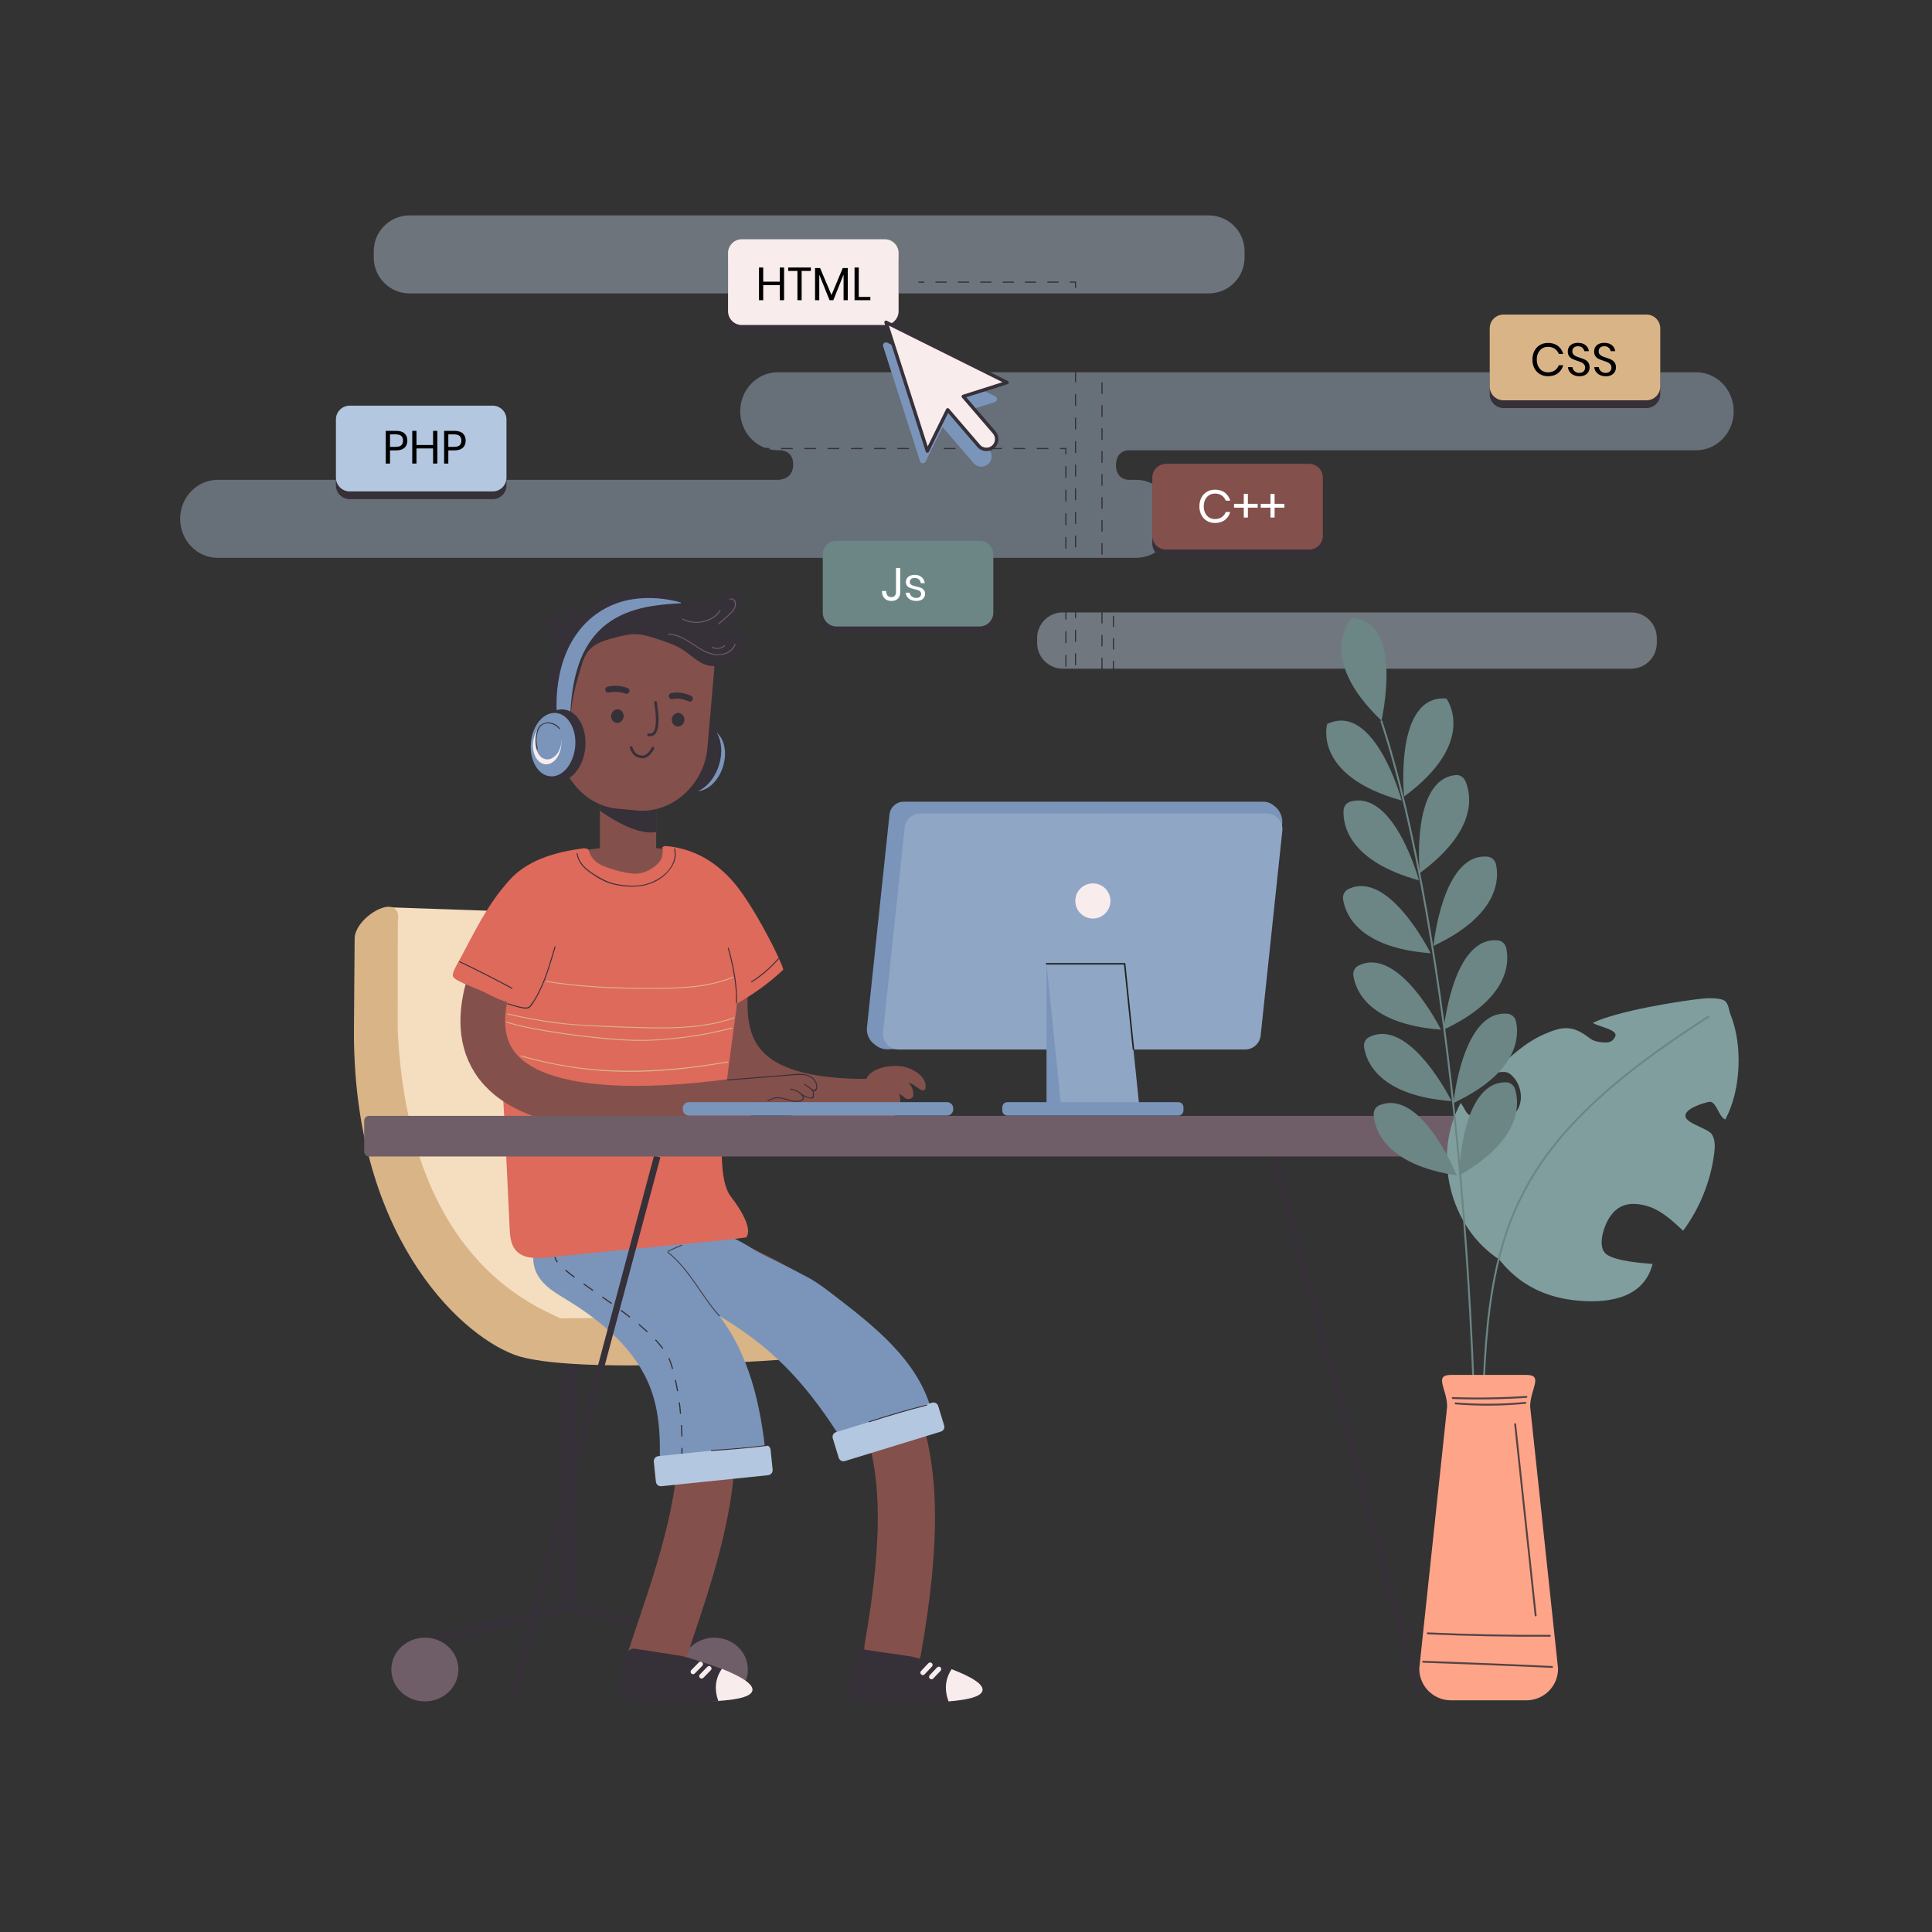 <?xml version="1.0" encoding="utf-8"?>
<!-- Generator: Adobe Illustrator 27.5.0, SVG Export Plug-In . SVG Version: 6.00 Build 0)  -->
<svg version="1.1" xmlns="http://www.w3.org/2000/svg" xmlns:xlink="http://www.w3.org/1999/xlink" x="0px" y="0px"
	 viewBox="0 0 500 500" style="enable-background:new 0 0 500 500;" xml:space="preserve">
<rect x="0" y="0" width="500" height="500" fill="#333333" stroke="none"/>
<g id="BACKGROUND">
</g>
<g id="OBJECTS">
	<g style="opacity:0.4;">
		<path style="fill:#C5D4E8;" d="M312.819,75.936H106c-5.121,0-9.272-4.151-9.272-9.272v-1.648c0-5.121,4.151-9.272,9.272-9.272
			h206.819c5.121,0,9.272,4.151,9.272,9.272v1.648C322.091,71.785,317.94,75.936,312.819,75.936z"/>
		<path style="fill:#CEDCED;" d="M422.137,173.052H275.051c-3.669,0-6.643-2.974-6.643-6.643v-1.279
			c0-3.669,2.974-6.643,6.643-6.643h147.085c3.669,0,6.643,2.974,6.643,6.643v1.279C428.78,170.078,425.806,173.052,422.137,173.052
			z"/>
		<path style="fill:#B4C7E0;" d="M438.971,96.34h-237.69c-5.366,0-9.715,4.52-9.715,10.096v0c0,5.467,4.184,9.908,9.405,10.08
			c-0.089,0.008-0.148,0.016-0.148,0.016h0.457h0.805c1.315,0.147,3.184,0.847,3.184,3.663c0,3.456-2.732,3.932-3.846,3.983h-0.469
			H56.341c-5.365,0-9.715,4.52-9.715,10.096c0,5.576,4.35,10.096,9.715,10.096h237.69c5.365,0,9.715-4.52,9.715-10.096
			c0-5.576-4.35-10.096-9.715-10.096h-1.934c0,0-3.304,0.064-3.277-3.838c0.027-3.837,3.216-3.808,3.216-3.808h146.936
			c5.366,0,9.715-4.52,9.715-10.096v0C448.686,100.86,444.337,96.34,438.971,96.34z"/>
	</g>
	<g>
		<g>
			<g>
				<g>
					
						<line style="fill:none;stroke:#363039;stroke-width:0.3;stroke-miterlimit:10;" x1="278.348" y1="213.346" x2="278.348" y2="211.846"/>
					
						<line style="fill:none;stroke:#363039;stroke-width:0.3;stroke-miterlimit:10;stroke-dasharray:3.052,3.052;" x1="278.348" y1="208.794" x2="278.348" y2="76.041"/>
					<polyline style="fill:none;stroke:#363039;stroke-width:0.3;stroke-miterlimit:10;" points="278.348,74.515 278.348,73.015 
						276.848,73.015 					"/>
					
						<line style="fill:none;stroke:#363039;stroke-width:0.3;stroke-miterlimit:10;stroke-dasharray:2.896,2.896;" x1="273.952" y1="73.015" x2="240.648" y2="73.015"/>
					
						<line style="fill:none;stroke:#363039;stroke-width:0.3;stroke-miterlimit:10;" x1="239.2" y1="73.015" x2="237.7" y2="73.015"/>
				</g>
			</g>
			<g>
				<g>
					
						<line style="fill:none;stroke:#363039;stroke-width:0.3;stroke-miterlimit:10;" x1="137.517" y1="116.082" x2="139.017" y2="116.082"/>
					
						<line style="fill:none;stroke:#363039;stroke-width:0.3;stroke-miterlimit:10;stroke-dasharray:3.007,3.007;" x1="142.024" y1="116.082" x2="272.846" y2="116.082"/>
					<polyline style="fill:none;stroke:#363039;stroke-width:0.3;stroke-miterlimit:10;" points="274.35,116.082 275.85,116.082 
						275.85,117.582 					"/>
					
						<line style="fill:none;stroke:#363039;stroke-width:0.3;stroke-miterlimit:10;stroke-dasharray:3.053,3.053;" x1="275.85" y1="120.636" x2="275.85" y2="210.705"/>
					
						<line style="fill:none;stroke:#363039;stroke-width:0.3;stroke-miterlimit:10;" x1="275.85" y1="212.232" x2="275.85" y2="213.732"/>
				</g>
			</g>
			<g>
				<g>
					
						<line style="fill:none;stroke:#363039;stroke-width:0.3;stroke-miterlimit:10;" x1="379.822" y1="94.503" x2="378.322" y2="94.503"/>
					
						<line style="fill:none;stroke:#363039;stroke-width:0.3;stroke-miterlimit:10;stroke-dasharray:2.956,2.956;" x1="375.366" y1="94.503" x2="288.172" y2="94.503"/>
					<polyline style="fill:none;stroke:#363039;stroke-width:0.3;stroke-miterlimit:10;" points="286.694,94.503 285.194,94.503 
						285.194,96.003 					"/>
					
						<line style="fill:none;stroke:#363039;stroke-width:0.3;stroke-miterlimit:10;stroke-dasharray:2.97,2.97;" x1="285.194" y1="98.973" x2="285.194" y2="210.361"/>
					
						<line style="fill:none;stroke:#363039;stroke-width:0.3;stroke-miterlimit:10;" x1="285.194" y1="211.846" x2="285.194" y2="213.346"/>
				</g>
			</g>
			<g>
				<g>
					
						<line style="fill:none;stroke:#363039;stroke-width:0.3;stroke-miterlimit:10;" x1="320.285" y1="147.112" x2="320.285" y2="148.612"/>
					
						<line style="fill:none;stroke:#363039;stroke-width:0.3;stroke-miterlimit:10;stroke-dasharray:1.614,1.614;" x1="320.285" y1="150.226" x2="320.285" y2="152.647"/>
					<polyline style="fill:none;stroke:#363039;stroke-width:0.3;stroke-miterlimit:10;" points="320.285,153.454 320.285,154.954 
						318.785,154.954 					"/>
					
						<line style="fill:none;stroke:#363039;stroke-width:0.3;stroke-miterlimit:10;stroke-dasharray:3.237,3.237;" x1="315.548" y1="154.954" x2="291.272" y2="154.954"/>
					<polyline style="fill:none;stroke:#363039;stroke-width:0.3;stroke-miterlimit:10;" points="289.654,154.954 288.154,154.954 
						288.154,156.454 					"/>
					
						<line style="fill:none;stroke:#363039;stroke-width:0.3;stroke-miterlimit:10;stroke-dasharray:2.912,2.912;" x1="288.154" y1="159.365" x2="288.154" y2="210.316"/>
					
						<line style="fill:none;stroke:#363039;stroke-width:0.3;stroke-miterlimit:10;" x1="288.154" y1="211.772" x2="288.154" y2="213.272"/>
				</g>
			</g>
			<g>
				<g>
					<line style="fill:none;stroke:#363039;stroke-width:0.3;stroke-miterlimit:10;" x1="235" y1="168.77" x2="235" y2="170.27"/>
					
						<line style="fill:none;stroke:#363039;stroke-width:0.3;stroke-miterlimit:10;stroke-dasharray:3.009,3.009;" x1="235" y1="173.279" x2="235" y2="177.792"/>
					<polyline style="fill:none;stroke:#363039;stroke-width:0.3;stroke-miterlimit:10;" points="235,179.297 235,180.797 
						236.5,180.797 					"/>
					
						<line style="fill:none;stroke:#363039;stroke-width:0.3;stroke-miterlimit:10;stroke-dasharray:2.886,2.886;" x1="239.386" y1="180.797" x2="272.574" y2="180.797"/>
					
						<line style="fill:none;stroke:#363039;stroke-width:0.3;stroke-miterlimit:10;" x1="274.017" y1="180.797" x2="275.517" y2="180.797"/>
				</g>
			</g>
		</g>
		<g>
			<g>
				<path style="fill:#363039;" d="M127.506,129.179H90.508c-1.972,0-3.57-1.598-3.57-3.57v-15.052c0-1.972,1.598-3.57,3.57-3.57
					h36.998c1.972,0,3.57,1.598,3.57,3.57v15.052C131.076,127.58,129.477,129.179,127.506,129.179z"/>
				<path style="fill:#B4C7E0;" d="M127.506,127.179H90.508c-1.972,0-3.57-1.598-3.57-3.57v-15.052c0-1.972,1.598-3.57,3.57-3.57
					h36.998c1.972,0,3.57,1.598,3.57,3.57v15.052C131.076,125.58,129.477,127.179,127.506,127.179z"/>
				<g>
					<path d="M100.931,116.559v3.408h-1.092v-8.46h2.689c0.968,0,1.691,0.226,2.172,0.678c0.479,0.452,0.72,1.07,0.72,1.854
						c0,0.792-0.248,1.41-0.744,1.854c-0.496,0.444-1.212,0.666-2.147,0.666H100.931z M103.866,115.227
						c0.292-0.28,0.438-0.676,0.438-1.188c0-0.528-0.146-0.93-0.438-1.206c-0.292-0.276-0.771-0.414-1.435-0.414h-1.5v3.228h1.5
						C103.095,115.647,103.574,115.507,103.866,115.227z"/>
					<path d="M113.183,111.507v8.46h-1.104v-3.912h-4.296v3.912h-1.092v-8.46h1.092v3.66h4.296v-3.66H113.183z"/>
					<path d="M116.027,116.559v3.408h-1.092v-8.46h2.688c0.968,0,1.691,0.226,2.172,0.678c0.48,0.452,0.72,1.07,0.72,1.854
						c0,0.792-0.248,1.41-0.744,1.854c-0.496,0.444-1.212,0.666-2.147,0.666H116.027z M118.962,115.227
						c0.292-0.28,0.438-0.676,0.438-1.188c0-0.528-0.146-0.93-0.438-1.206c-0.292-0.276-0.771-0.414-1.435-0.414h-1.5v3.228h1.5
						C118.191,115.647,118.67,115.507,118.962,115.227z"/>
				</g>
			</g>
			<g>
				<path style="fill:#363039;" d="M228.985,86.112h-36.998c-1.972,0-3.57-1.598-3.57-3.57V67.489c0-1.972,1.598-3.57,3.57-3.57
					h36.998c1.972,0,3.57,1.598,3.57,3.57v15.052C232.555,84.513,230.956,86.112,228.985,86.112z"/>
				<path style="fill:#F8ECED;" d="M228.985,84.112h-36.998c-1.972,0-3.57-1.598-3.57-3.57V65.489c0-1.972,1.598-3.57,3.57-3.57
					h36.998c1.972,0,3.57,1.598,3.57,3.57v15.052C232.555,82.513,230.956,84.112,228.985,84.112z"/>
				<g>
					<path d="M202.92,69.233v8.46h-1.104v-3.912h-4.296v3.912h-1.092v-8.46h1.092v3.66h4.296v-3.66H202.92z"/>
					<path d="M209.855,69.233v0.888h-2.388v7.572h-1.092v-7.572h-2.388v-0.888H209.855z"/>
					<path d="M219.407,69.377v8.316h-1.092v-6.636l-2.652,6.636h-0.972l-2.664-6.612v6.612h-1.092v-8.316h1.308l2.952,6.984
						l2.904-6.984H219.407z"/>
					<path d="M222.251,76.841h3v0.852h-4.092v-8.46h1.092V76.841z"/>
				</g>
			</g>
			<g>
				<path style="fill:#363039;" d="M338.784,144.23h-36.998c-1.972,0-3.57-1.598-3.57-3.57v-15.052c0-1.972,1.598-3.57,3.57-3.57
					h36.998c1.972,0,3.57,1.598,3.57,3.57v15.052C342.354,142.632,340.756,144.23,338.784,144.23z"/>
				<path style="fill:#84504C;" d="M338.784,142.23h-36.998c-1.972,0-3.57-1.598-3.57-3.57v-15.052c0-1.972,1.598-3.57,3.57-3.57
					h36.998c1.972,0,3.57,1.598,3.57,3.57v15.052C342.354,140.632,340.756,142.23,338.784,142.23z"/>
				<g>
					<path style="fill:#FFFFFF;" d="M316.989,127.49c0.672,0.508,1.136,1.202,1.393,2.082h-1.152
						c-0.216-0.56-0.564-1.006-1.044-1.338c-0.48-0.332-1.068-0.498-1.764-0.498c-0.553,0-1.047,0.134-1.482,0.402
						c-0.436,0.268-0.78,0.652-1.032,1.152c-0.252,0.5-0.378,1.086-0.378,1.758c0,0.664,0.126,1.244,0.378,1.74
						c0.252,0.496,0.596,0.878,1.032,1.146c0.436,0.268,0.93,0.402,1.482,0.402c0.695,0,1.283-0.166,1.764-0.498
						c0.48-0.332,0.828-0.778,1.044-1.338h1.152c-0.257,0.88-0.721,1.574-1.393,2.082c-0.672,0.508-1.523,0.762-2.556,0.762
						c-0.792,0-1.492-0.182-2.1-0.546c-0.608-0.364-1.082-0.872-1.422-1.524c-0.34-0.652-0.51-1.394-0.51-2.226
						c0-0.84,0.17-1.588,0.51-2.244c0.34-0.656,0.814-1.166,1.422-1.53c0.608-0.364,1.309-0.546,2.1-0.546
						C315.465,126.728,316.317,126.982,316.989,127.49z"/>
					<path style="fill:#FFFFFF;" d="M325.485,131.384h-2.531v2.556h-1.068v-2.556h-2.519v-0.996h2.519v-2.568h1.068v2.568h2.531
						V131.384z"/>
					<path style="fill:#FFFFFF;" d="M332.396,131.384h-2.531v2.556h-1.068v-2.556h-2.519v-0.996h2.519v-2.568h1.068v2.568h2.531
						V131.384z"/>
				</g>
			</g>
			<g>
				<path style="fill:#363039;" d="M426.104,105.599h-36.998c-1.972,0-3.57-1.598-3.57-3.57V86.977c0-1.972,1.598-3.57,3.57-3.57
					h36.998c1.972,0,3.57,1.598,3.57,3.57v15.052C429.674,104.001,428.076,105.599,426.104,105.599z"/>
				<path style="fill:#D9B487;" d="M426.104,103.599h-36.998c-1.972,0-3.57-1.598-3.57-3.57V84.977c0-1.972,1.598-3.57,3.57-3.57
					h36.998c1.972,0,3.57,1.598,3.57,3.57v15.052C429.674,102.001,428.076,103.599,426.104,103.599z"/>
				<g>
					<path d="M403.176,89.513c0.672,0.508,1.136,1.202,1.393,2.082h-1.152c-0.216-0.559-0.564-1.006-1.044-1.338
						c-0.48-0.332-1.068-0.498-1.764-0.498c-0.553,0-1.047,0.134-1.482,0.402c-0.436,0.268-0.78,0.652-1.032,1.152
						c-0.252,0.5-0.378,1.086-0.378,1.758c0,0.664,0.126,1.244,0.378,1.74c0.252,0.496,0.596,0.878,1.032,1.146
						c0.436,0.268,0.93,0.402,1.482,0.402c0.695,0,1.283-0.166,1.764-0.498c0.48-0.332,0.828-0.778,1.044-1.338h1.152
						c-0.257,0.88-0.721,1.574-1.393,2.082c-0.672,0.508-1.523,0.762-2.556,0.762c-0.792,0-1.492-0.182-2.1-0.546
						c-0.608-0.364-1.082-0.872-1.422-1.524c-0.34-0.652-0.51-1.394-0.51-2.226c0-0.84,0.17-1.588,0.51-2.244
						c0.34-0.656,0.814-1.166,1.422-1.53c0.608-0.364,1.309-0.546,2.1-0.546C401.653,88.752,402.504,89.006,403.176,89.513z"/>
					<path d="M411.097,96.216c-0.192,0.344-0.484,0.624-0.876,0.84c-0.392,0.216-0.876,0.324-1.452,0.324
						c-0.561,0-1.059-0.102-1.494-0.306c-0.436-0.204-0.784-0.484-1.044-0.84c-0.261-0.356-0.41-0.762-0.45-1.218h1.164
						c0.023,0.24,0.105,0.474,0.246,0.702c0.14,0.228,0.34,0.416,0.6,0.564c0.26,0.148,0.574,0.222,0.942,0.222
						c0.479,0,0.848-0.128,1.104-0.384c0.256-0.256,0.385-0.584,0.385-0.984c0-0.344-0.091-0.624-0.271-0.84
						c-0.18-0.216-0.402-0.386-0.666-0.51c-0.264-0.124-0.624-0.258-1.08-0.402c-0.536-0.176-0.966-0.342-1.29-0.498
						c-0.324-0.156-0.6-0.39-0.828-0.702c-0.228-0.312-0.342-0.724-0.342-1.236c0-0.44,0.106-0.828,0.318-1.164
						c0.212-0.336,0.516-0.596,0.912-0.78c0.396-0.184,0.861-0.276,1.397-0.276c0.832,0,1.492,0.202,1.98,0.606
						c0.487,0.404,0.771,0.918,0.852,1.542h-1.176c-0.064-0.336-0.236-0.632-0.516-0.888c-0.28-0.256-0.66-0.384-1.141-0.384
						c-0.439,0-0.792,0.114-1.056,0.342c-0.264,0.228-0.396,0.55-0.396,0.966c0,0.328,0.086,0.594,0.259,0.798
						c0.172,0.204,0.386,0.364,0.642,0.48c0.256,0.116,0.607,0.246,1.056,0.39c0.544,0.176,0.982,0.344,1.315,0.504
						c0.332,0.16,0.613,0.402,0.846,0.726c0.232,0.324,0.348,0.754,0.348,1.29C411.384,95.5,411.289,95.872,411.097,96.216z"/>
					<path d="M417.913,96.216c-0.192,0.344-0.484,0.624-0.876,0.84c-0.393,0.216-0.876,0.324-1.452,0.324
						c-0.561,0-1.059-0.102-1.494-0.306c-0.437-0.204-0.784-0.484-1.044-0.84c-0.261-0.356-0.41-0.762-0.45-1.218h1.164
						c0.023,0.24,0.105,0.474,0.246,0.702c0.14,0.228,0.34,0.416,0.6,0.564c0.26,0.148,0.574,0.222,0.942,0.222
						c0.48,0,0.848-0.128,1.104-0.384c0.256-0.256,0.385-0.584,0.385-0.984c0-0.344-0.091-0.624-0.27-0.84
						c-0.18-0.216-0.402-0.386-0.666-0.51c-0.264-0.124-0.624-0.258-1.08-0.402c-0.536-0.176-0.966-0.342-1.29-0.498
						c-0.324-0.156-0.6-0.39-0.828-0.702c-0.228-0.312-0.342-0.724-0.342-1.236c0-0.44,0.106-0.828,0.318-1.164
						c0.212-0.336,0.516-0.596,0.912-0.78c0.396-0.184,0.861-0.276,1.397-0.276c0.832,0,1.492,0.202,1.98,0.606
						c0.487,0.404,0.772,0.918,0.852,1.542h-1.176c-0.065-0.336-0.236-0.632-0.516-0.888c-0.28-0.256-0.66-0.384-1.141-0.384
						c-0.439,0-0.792,0.114-1.056,0.342c-0.264,0.228-0.396,0.55-0.396,0.966c0,0.328,0.086,0.594,0.259,0.798
						c0.172,0.204,0.386,0.364,0.642,0.48c0.256,0.116,0.607,0.246,1.056,0.39c0.544,0.176,0.983,0.344,1.315,0.504
						c0.332,0.16,0.613,0.402,0.846,0.726c0.232,0.324,0.348,0.754,0.348,1.29C418.2,95.5,418.104,95.872,417.913,96.216z"/>
				</g>
			</g>
			<g>
				<path style="fill:#363039;" d="M253.499,164.129h-36.998c-1.972,0-3.57-1.598-3.57-3.57v-15.052c0-1.972,1.598-3.57,3.57-3.57
					h36.998c1.972,0,3.57,1.598,3.57,3.57v15.052C257.069,162.531,255.471,164.129,253.499,164.129z"/>
				<path style="fill:#6C8585;" d="M253.499,162.129h-36.998c-1.972,0-3.57-1.598-3.57-3.57v-15.052c0-1.972,1.598-3.57,3.57-3.57
					h36.998c1.972,0,3.57,1.598,3.57,3.57v15.052C257.069,160.531,255.471,162.129,253.499,162.129z"/>
				<g>
					<path style="fill:#FFFFFF;" d="M232.971,146.985v6.288c0,0.696-0.198,1.246-0.594,1.65c-0.396,0.404-0.95,0.606-1.662,0.606
						c-0.769,0-1.37-0.226-1.807-0.678c-0.436-0.452-0.653-1.086-0.653-1.902h1.092c0,0.488,0.107,0.874,0.324,1.158
						c0.216,0.284,0.548,0.426,0.996,0.426c0.424,0,0.732-0.12,0.924-0.36c0.191-0.24,0.288-0.54,0.288-0.9v-6.288H232.971z"/>
					<path style="fill:#FFFFFF;" d="M238.521,149.355c0.451,0.388,0.726,0.91,0.821,1.566h-1.044
						c-0.048-0.392-0.21-0.714-0.485-0.966c-0.276-0.252-0.646-0.378-1.11-0.378c-0.392,0-0.698,0.094-0.918,0.282
						c-0.22,0.188-0.33,0.442-0.33,0.762c0,0.24,0.074,0.434,0.222,0.582c0.148,0.148,0.332,0.26,0.553,0.337
						c0.22,0.076,0.521,0.158,0.905,0.246c0.488,0.112,0.883,0.226,1.183,0.342c0.3,0.116,0.556,0.302,0.768,0.558
						c0.212,0.256,0.318,0.6,0.318,1.032c0,0.536-0.202,0.972-0.607,1.308c-0.404,0.336-0.941,0.504-1.613,0.504
						c-0.784,0-1.425-0.188-1.921-0.564c-0.496-0.376-0.788-0.9-0.876-1.572h1.057c0.04,0.4,0.214,0.724,0.521,0.972
						c0.309,0.248,0.714,0.372,1.219,0.372c0.375,0,0.67-0.096,0.882-0.288c0.212-0.192,0.317-0.444,0.317-0.756
						c0-0.256-0.076-0.46-0.228-0.612c-0.152-0.152-0.34-0.268-0.564-0.348c-0.224-0.08-0.532-0.164-0.924-0.252
						c-0.488-0.112-0.878-0.224-1.17-0.336c-0.292-0.112-0.54-0.29-0.744-0.534c-0.204-0.244-0.306-0.574-0.306-0.99
						c0-0.552,0.204-0.997,0.612-1.338c0.407-0.34,0.964-0.51,1.668-0.51C237.47,148.773,238.069,148.967,238.521,149.355z"/>
				</g>
			</g>
		</g>
	</g>
	<g>
		<g>
			<path style="fill:#7B95BA;" d="M253.975,120.771c-0.75,0-1.493-0.314-2.02-0.927l-11.698-13.615
				c-0.958-1.115-0.83-2.794,0.284-3.752c1.117-0.957,2.796-0.829,3.752,0.284l11.698,13.615c0.958,1.115,0.83,2.794-0.284,3.752
				C255.205,120.56,254.588,120.771,253.975,120.771z"/>
			<path style="fill:#7B95BA;" d="M239.527,119.472l5.705-11.536l12.264-3.902c0.66-0.21,0.73-1.117,0.11-1.426l-27.977-13.924
				c-0.611-0.304-1.287,0.277-1.078,0.927l9.551,29.756C238.312,120.026,239.219,120.094,239.527,119.472z"/>
		</g>
		
			<path style="fill:#F8ECED;stroke:#363039;stroke-width:0.887;stroke-linecap:round;stroke-linejoin:round;stroke-miterlimit:10;" d="
			M249.299,102.597l11.324-3.603l-31.319-15.588l10.692,33.31l5.267-10.651l8.005,9.316c0.527,0.612,1.27,0.927,2.02,0.927
			c0.613,0,1.23-0.211,1.732-0.643c1.114-0.958,1.242-2.637,0.284-3.752L249.299,102.597z"/>
	</g>
	<g>
		<g>
			<path style="fill:#363039;" d="M148.047,417.063h-1.099c-0.724,0-1.312-0.587-1.312-1.312V321.13
				c0-0.724,0.587-1.312,1.312-1.312h1.099c0.724,0,1.312,0.587,1.312,1.312v94.621
				C149.358,416.475,148.771,417.063,148.047,417.063z"/>
			<polygon style="fill:#363039;" points="186.491,426.226 145.53,416.499 146.054,414.508 187.015,424.235 			"/>
			<polygon style="fill:#363039;" points="108.395,426.287 149.355,416.56 148.8,414.447 107.839,424.174 			"/>
			<ellipse style="fill:#6F5E68;" cx="184.866" cy="432.074" rx="8.677" ry="8.246"/>
			<ellipse style="fill:#6F5E68;" cx="109.96" cy="432.074" rx="8.677" ry="8.246"/>
		</g>
		<g>
			<path style="fill:#F5DEBF;" d="M99.667,234.779c-2.046,46.917,4.964,87.034,27.014,107.676c0,0,89.01,13.577,84.425,0.787
				c-5.781-16.123-24.729-16.478-31.729-26.076c-7-9.597-5.192-60.428-14.777-74.07c-3.019-4.297-3.255-6.13-6.739-6.302
				L99.667,234.779z"/>
			<path style="fill:#D9B487;" d="M133.085,350.59c14.804,5.577,72.898,1.042,72.898,1.042c3.088,0.154,5.716-2.224,5.87-5.311l0,0
				c0.154-3.088-2.224-5.716-5.311-5.87l-61.479,0.745c-7.522-3.582-39.503-16.103-42.152-75.049l0.042-27.425l0,0l0,0
				c1.412-8.683-11.354-1.586-11.174,4.355l-0.172,22.506C91.034,318.733,118.281,345.013,133.085,350.59z"/>
		</g>
	</g>
	<g>
		<g>
			<g>
				<g>
					
						<path style="fill:none;stroke:#84504C;stroke-width:14.805;stroke-linecap:round;stroke-linejoin:round;stroke-miterlimit:10;" d="
						M177.602,324.005c54.791,20.574,63.213,46.664,53.485,102.654"/>
					<path style="fill:#363039;" d="M236.018,428.728l-12.277-1.795c-0.817-0.125-1.604,0.328-1.892,1.065
						c-1.887,4.831-1.836,8.508-1.835,10.285c0.001,1,0.887,1.797,1.94,1.788c0,0,28.45,2.013,31.94-1.871
						C257.433,434.264,236.018,428.728,236.018,428.728z"/>
					<g>
						
							<line style="fill:none;stroke:#F8ECED;stroke-width:1.257;stroke-linecap:round;stroke-linejoin:round;stroke-miterlimit:10;" x1="242.965" y1="431.963" x2="241.066" y2="433.97"/>
						
							<line style="fill:none;stroke:#F8ECED;stroke-width:1.257;stroke-linecap:round;stroke-linejoin:round;stroke-miterlimit:10;" x1="240.725" y1="430.877" x2="238.825" y2="432.884"/>
						<path style="fill:#F8ECED;" d="M246.283,431.988c4.911,1.876,9.38,4.244,7.611,6.213c-1.046,1.163-4.331,1.798-8.419,2.115
							C244.352,437.262,244.621,434.486,246.283,431.988z"/>
					</g>
				</g>
				<g>
					
						<path style="fill:none;stroke:#84504C;stroke-width:14.805;stroke-linecap:round;stroke-linejoin:round;stroke-miterlimit:10;" d="
						M149.075,324.005c52.037,24.177,31.25,72.898,20.746,105.062"/>
					<path style="fill:#363039;" d="M176.558,428.587l-12.259-1.905c-0.816-0.133-1.607,0.314-1.903,1.048
						c-1.934,4.814-1.921,8.492-1.937,10.268c-0.009,1,0.869,1.805,1.922,1.805c0,0,28.428,2.269,31.958-1.584
						C197.917,434.315,176.558,428.587,176.558,428.587z"/>
					<g>
						<path style="fill:#F8ECED;" d="M186.83,431.879c4.878,1.953,9.305,4.391,7.502,6.331c-1.066,1.147-4.361,1.729-8.455,1.983
							C184.807,437.121,185.125,434.35,186.83,431.879z"/>
						
							<line style="fill:none;stroke:#F8ECED;stroke-width:1.257;stroke-linecap:round;stroke-linejoin:round;stroke-miterlimit:10;" x1="183.513" y1="431.801" x2="181.579" y2="433.778"/>
						
							<line style="fill:none;stroke:#F8ECED;stroke-width:1.257;stroke-linecap:round;stroke-linejoin:round;stroke-miterlimit:10;" x1="181.292" y1="430.68" x2="179.358" y2="432.657"/>
					</g>
				</g>
			</g>
		</g>
		<g>
			
				<path style="fill:none;stroke:#84504C;stroke-width:11.552;stroke-linecap:round;stroke-linejoin:round;stroke-miterlimit:10;" d="
				M185.493,233.635c14.229,5.005-22.185,53.159,41.745,51.301"/>
			<g>
				<path style="fill:#84504C;" d="M162.533,226.448L162.533,226.448c-4.008,0-7.288-3.28-7.288-7.288v-15.758
					c0-4.008,3.279-7.288,7.288-7.288l0,0c4.008,0,7.288,3.279,7.288,7.288v15.758C169.821,223.168,166.541,226.448,162.533,226.448
					z"/>
				<path style="fill:#363039;" d="M155.245,199.525h14.576v15.768c0,0-4.617,1.574-14.576-5.477V199.525z"/>
			</g>
			<path style="fill:#84504C;" d="M194.962,246.609c1.238-19.412-11.986-27.387-30.899-27.387h-1.262h-0.536h-1.262
				c-18.913,0-33.075,8.703-31.836,28.115c0.738,11.568,7.399,15.782,11.64,33.344c2.718,11.256-3.214,25.704-3.45,32.909
				c-0.363,11.026,4.819,23.34,23.732,23.34h1.262h0.536h1.262c18.913,0,24.094-12.314,23.732-23.34
				c-0.237-7.205-6.168-21.653-3.45-32.909C188.67,263.119,194.224,258.177,194.962,246.609z"/>
			<g>
				<g>
					<path style="fill:#7B95BA;" d="M184.995,339.88c14.243,8.233,22.914,17.303,31.839,31.123c0.387,0.6,0.814,1.242,1.482,1.494
						c0.686,0.258,1.45,0.039,2.149-0.181c7.093-2.232,12.808-4.036,19.895-6.287l0.775-0.746
						c-3.475-13.201-14.853-22.045-25.684-30.353c-1.918-1.472-3.846-2.949-5.963-4.117c-2.334-1.288-7.546-3.923-10.274-5.222
						c-5.29-2.518-4.803-3.131-11.3-6.05l-0.188-7.628c-4.035,0.798-8.867,7.26-12.98,7.251c-4.475-0.009-8.923-0.978-13.393-0.78
						c-7.414,0.328-15.189,3.779-21.938,0.692l0.82-0.298c-2.382,3.149-3.042,7.685-1.139,11.144
						c1.614,2.934,4.687,4.701,7.544,6.446c9.203,5.619,18.02,12.984,21.775,23.092c2.676,7.203,2.524,15.083,2.187,22.782
						c-0.029,0.663,0.587,1.166,1.23,1.006l24.264-6.039c0.591-0.147,1.23-0.325,1.593-0.814c0.389-0.525,0.342-1.243,0.267-1.892
						c-1.546-13.414-5.03-26.683-14.092-36.693"/>
				</g>
				<path style="fill:#B4C7E0;" d="M198.787,381.777l-27.602,2.853c-0.723,0.075-1.369-0.451-1.444-1.173l-0.534-5.163
					c-0.075-0.723,0.451-1.369,1.173-1.444l27.602-2.853c0.723-0.075,1.369,0.451,1.444,1.174l0.534,5.163
					C200.035,381.056,199.51,381.703,198.787,381.777z"/>
				<path style="fill:#B4C7E0;" d="M243.501,370.498l-24.844,7.623c-0.674,0.207-1.388-0.172-1.594-0.845l-1.546-5.039
					c-0.207-0.674,0.172-1.387,0.846-1.594l24.844-7.623c0.674-0.207,1.388,0.172,1.594,0.846l1.546,5.038
					C244.553,369.577,244.174,370.291,243.501,370.498z"/>
			</g>
			<g>
				<path style="fill:#DD6A5B;" d="M189.105,309.62c-4.834-6.288-1.018-29.708,1.574-49.336l-0.07-0.452
					c4.782-2.857,8.025-5.091,12.116-8.872c-0.575-2.412-6.09-13.377-10.813-19.982c-4.723-6.605-11.018-11.329-19.811-12.055
					l-0.667,0.298c0.212,2.098-0.075,3.175-1.207,4.293c-1.501,1.482-3.381,2.458-5.486,2.587c-2.139,0.132-6.546-1.129-8.524-1.952
					c-1.978-0.823-3.396-2.165-3.882-4.251l-0.531-0.27l-0.643-0.095c-20.4,2.512-24.593,12.797-24.965,26.525
					c-0.105,3.885,1.307,10.95,1.825,14.802c1.814,13.488,2.459,27.102,3.102,40.697c0.256,5.404,0.511,10.807,0.767,16.211
					c0.096,2.036,0.254,4.235,1.574,5.788c1.855,2.182,5.171,2.197,8.018,1.896c16.792-1.778,46.68-4.444,51.593-5.201
					C193.074,320.251,195.751,318.267,189.105,309.62z"/>
			</g>
			<g>
				<g>
					<g>
						<path style="fill:#D9B487;" d="M131.361,262.525c3.797,0.919,7.649,1.594,11.514,2.152c3.904,0.563,7.836,0.774,11.772,0.975
							c4.139,0.212,8.281,0.362,12.424,0.449c3.672,0.078,7.347,0.079,11.011-0.217c4.057-0.328,8.108-1.003,11.953-2.371
							c0.151-0.053,0.086-0.295-0.066-0.241c-6.906,2.457-14.395,2.732-21.654,2.604c-3.978-0.07-7.954-0.201-11.928-0.388
							c-4.076-0.191-8.191-0.326-12.237-0.881c-4.271-0.586-8.53-1.308-12.721-2.322
							C131.271,262.246,131.204,262.487,131.361,262.525L131.361,262.525z"/>
					</g>
				</g>
				<g>
					<g>
						<path style="fill:#D9B487;" d="M131.042,264.637c2.993,0.943,6.096,1.546,9.183,2.089c3.632,0.639,7.286,1.152,10.948,1.579
							c4.169,0.486,8.361,0.913,12.559,1.039c4.214,0.126,8.426-0.181,12.609-0.676c4.428-0.524,8.807-1.361,13.115-2.51
							c0.155-0.041,0.089-0.283-0.066-0.241c-3.887,1.036-7.832,1.826-11.82,2.348c-4.048,0.53-8.152,0.894-12.237,0.86
							c-4.209-0.036-8.408-0.437-12.589-0.893c-3.753-0.409-7.498-0.912-11.222-1.536c-3.498-0.586-7.024-1.234-10.413-2.301
							C130.955,264.347,130.889,264.589,131.042,264.637L131.042,264.637z"/>
					</g>
				</g>
				<g>
					<g>
						<path style="fill:#D9B487;" d="M188.374,274.703c-13.788,2.379-27.818,3.401-41.694,1.122
							c-3.986-0.655-7.927-1.559-11.81-2.671c-0.155-0.044-0.221,0.197-0.066,0.241c6.812,1.95,13.802,3.231,20.872,3.736
							c6.918,0.493,13.869,0.251,20.761-0.481c4.02-0.427,8.02-1.018,12.003-1.705C188.599,274.917,188.532,274.676,188.374,274.703
							L188.374,274.703z"/>
					</g>
				</g>
				<g>
					<g>
						<path style="fill:#D9B487;" d="M141.486,254.12c6.354,1.041,12.793,1.511,19.225,1.695c3.221,0.092,6.444,0.103,9.666,0.081
							c3.045-0.021,6.094-0.098,9.123-0.427c3.449-0.376,6.86-1.091,10.089-2.381c0.148-0.059,0.083-0.301-0.066-0.241
							c-5.73,2.29-11.936,2.714-18.045,2.789c-6.396,0.078-12.801-0.017-19.181-0.501c-3.597-0.273-7.185-0.672-10.745-1.255
							C141.395,253.853,141.327,254.094,141.486,254.12L141.486,254.12z"/>
					</g>
				</g>
			</g>
			
				<path style="fill:none;stroke:#84504C;stroke-width:11.552;stroke-linecap:round;stroke-linejoin:round;stroke-miterlimit:10;" d="
				M137.77,233.635c0,0-51.635,64.865,52.231,51.301"/>
			<g>
				<path style="fill:#DD6A5B;" d="M139.173,223.122c-3.697,1.262-7.178,3.815-11.054,9.294c-3.465,4.897-6.032,10.062-8.839,15.364
					c-0.488,0.921-2.41,3.916-2.052,4.895c0.403,1.104,4.651,2.582,6.683,3.449c2.864,1.223,5.878,3.233,9.189,3.581
					c0.774,0.081,1.578,0.139,2.309-0.127c0.811-0.296,2.581-2.323,3.144-2.977c4.754-5.527,6.643-12.846,7.528-20.082
					c0.142-1.158,0.228-2.341-0.001-3.486c-0.357-1.783-1.443-3.323-2.535-4.778c-1.139-1.518-1.994-3.041-3.885-3.209"/>
			</g>
		</g>
		<path style="fill:#84504C;" d="M233.284,275.961c-3.171-0.414-8.971,0.486-9.376,4.37c-0.031,0.295,0.082,0.57,0.258,0.804
			c-0.407,1.311,0.812,2.842,2.473,2.584c1.555-0.242,3.009-1.22,4.629-1.105c1.116,0.078,2.094,0.762,2.91,1.493
			c0.796,0.713,2.226,0.259,2.197-0.91c-0.033-1.319-0.531-2.302-1.306-3.011c0.357,0.107,0.704,0.236,1.028,0.394
			c0.952,0.463,1.567,1.244,2.574,1.607c0.321,0.116,0.77-0.132,0.831-0.472C240.064,278.539,235.921,276.305,233.284,275.961z"/>
		<g>
			<path style="fill:#7B95BA;" d="M176.136,194.96c-1.389,4.328-0.064,8.624,2.96,9.594c3.024,0.971,6.602-1.751,7.991-6.079
				c1.389-4.328,0.064-8.623-2.96-9.594C181.103,187.91,177.525,190.632,176.136,194.96z"/>
			<path style="fill:#363039;" d="M173.63,194.156c-1.573,4.901-0.072,9.765,3.352,10.865c3.424,1.099,7.476-1.982,9.049-6.883
				c1.573-4.901,0.073-9.765-3.352-10.865C179.255,186.173,175.204,189.255,173.63,194.156z"/>
		</g>
		<g>
			<g>
				<path style="display:none;fill:#84504C;" d="M186.98,196.529c0.223,3.07-2.02,5.745-5.01,5.974
					c-2.99,0.229-5.594-2.075-5.817-5.145c-0.223-3.07,2.02-5.745,5.01-5.973C184.152,191.156,186.757,193.459,186.98,196.529z"/>
				<path style="fill:#84504C;" d="M150.926,193.986c0.223,3.07-2.02,5.745-5.01,5.973c-2.99,0.229-5.594-2.075-5.817-5.145
					c-0.223-3.07,2.02-5.745,5.01-5.973C148.099,188.612,150.703,190.916,150.926,193.986z"/>
				<path style="fill:#84504C;" d="M164.894,209.754l-5.109-0.466c-9.159-0.836-15.928-9.886-15.114-19.29l1.724-19.904
					c0.814-9.405,8.974-16.415,18.133-15.579l5.109,0.467c9.159,0.836,15.986,9.215,15.172,18.62l-1.724,19.904
					C182.271,202.909,174.053,210.59,164.894,209.754z"/>
				<g>
					<g>
						<path style="fill:#363039;" d="M143.099,192.984c1.308,1.344,2.051,2.907,2.164,4.787c0.02,0.33,0.511,0.429,0.598,0.081
							c0.506-2.023-0.646-4.39-2.72-4.941C143.099,192.9,143.068,192.953,143.099,192.984L143.099,192.984z"/>
					</g>
				</g>
			</g>
			<g>
				<path style="fill:#363039;" d="M173.879,186.08c-0.106,0.968,0.532,1.835,1.425,1.938c0.893,0.103,1.702-0.598,1.808-1.566
					c0.105-0.968-0.532-1.836-1.425-1.938C174.794,184.411,173.984,185.113,173.879,186.08z"/>
				<path style="fill:#363039;" d="M158.16,185.149c-0.106,0.968,0.532,1.836,1.425,1.938c0.893,0.103,1.702-0.598,1.808-1.566
					c0.106-0.968-0.532-1.836-1.425-1.938C159.076,183.48,158.266,184.181,158.16,185.149z"/>
				
					<path style="fill:none;stroke:#363039;stroke-width:0.69;stroke-linecap:round;stroke-linejoin:round;stroke-miterlimit:10;" d="
					M163.309,193.438c0.875,2.259,1.761,2.183,2.6,2.418c0.746,0.209,2.107-0.271,3.06-2.234"/>
				<g style="display:none;">
					<path style="display:inline;fill:#DD6A5B;" d="M198.814,195.456c1.263-0.524,3.264-0.283,4.003,0.039
						c0.937,0.408,2.313,0.979,2.057,2.653c-0.213,1.392-1.452,1.447-2.19,1.201c-2.062-0.688-2.322-0.232-3.8-0.355
						c-1.109-0.092-1.737-0.786-1.652-1.909C197.302,196.154,198.235,195.696,198.814,195.456z"/>
					<path style="display:inline;fill:#DD6A5B;" d="M204.108,196.156c0,0-2.321-1.829-5.639-0.619c0,0,0.444,1.6,2.582,1.839
						C203.189,197.617,204.108,196.156,204.108,196.156z"/>
				</g>
				
					<path style="fill:none;stroke:#363039;stroke-width:1.565;stroke-linecap:round;stroke-linejoin:round;stroke-miterlimit:10;" d="
					M157.43,178.471c0,0,1.057-0.284,2.347-0.193c1.29,0.091,2.347,0.499,2.347,0.499"/>
				
					<path style="fill:none;stroke:#363039;stroke-width:1.565;stroke-linecap:round;stroke-linejoin:round;stroke-miterlimit:10;" d="
					M173.867,180.147c0,0,1.05-0.248,2.33-0.062c1.28,0.186,2.33,0.712,2.33,0.712"/>
				
					<path style="fill:none;stroke:#363039;stroke-width:0.69;stroke-linecap:round;stroke-linejoin:round;stroke-miterlimit:10;" d="
					M169.645,181.764c0.975,5.817,0.317,8.895-1.794,8.393"/>
			</g>
		</g>
		<g>
			<path style="fill:#363039;" d="M150.044,159.9c0.068-0.916-0.033-0.517-0.41-1.354c-0.286-0.634-0.72-1.236-1.349-1.532
				c-0.629-0.296-1.476-0.198-1.892,0.359c-0.267,0.357-0.32,0.834-0.274,1.278c0.135,1.311,1.118,2.495,2.381,2.869
				c-1.122,0.252-2.327-0.336-3.004-1.266c-0.239-0.328-0.426-0.699-0.716-0.983s-0.728-0.472-1.105-0.322
				c-0.476,0.189-1.241,1.016-1.427,1.493c-1.331,3.398,1.099,5.656,3.353,6.42c0,0-2.49,1.535-2.85,3.548
				c-0.343,1.919-0.55,4.332-0.484,5.857c0.097,2.25,0.242,2.896,0.339,5.615c0.089,2.492,0.821,4.899,2.465,6.773l-0.196,0.021
				c0.393,0.446,0.809,0.909,1.366,1.117c0.557,0.208,1.294,0.063,1.556-0.47c0.158-0.323,0.113-0.703,0.073-1.06
				c-0.594-5.362,1.007-10.697,2.589-15.855c0.39-1.271,0.793-2.568,1.573-3.645c1.636-2.256,4.553-3.097,7.251-3.794
				c1.649-0.426,3.32-0.855,5.023-0.846c2.08,0.01,4.096,0.671,6.071,1.325c2.234,0.74,4.496,1.493,6.465,2.781
				c1.802,1.179,3.34,2.795,5.327,3.627c3.469,1.452,7.915-0.113,9.709-3.418c0.484-0.892,0.792-1.931,0.583-2.925
				c-0.21-0.993-1.045-1.896-2.06-1.938c-0.806-0.033-1.545,0.45-2.346,0.546c-0.801,0.096-1.389-0.021-1.06-0.757
				c0.106-0.237,0.324-0.4,0.53-0.559c1.5-1.161,2.88-2.942,3.744-4.63c0.73-1.426,0.445-3.81-0.945-4.607
				c-0.94-0.539-2.155-0.127-3.024,0.52s-1.794,1.081-2.744,1.602c-2.437,1.337-4.724,0-8.357,0.327
				c-2.237,0.201,0-1.816-5.82-2.921c-6.272-1.191-13.012,0.829-17.902,4.934c-2.426,2.036-1.883,0.998-2.717,2.099"/>
		</g>
		<g>
			<path style="fill:#7B95BA;" d="M144.078,184.508c-0.21-4.189,0.193-8.472,1.404-12.621c1.21-4.13,3.417-8.138,6.666-11.181
				c3.227-3.058,7.407-5.009,11.635-5.63c4.235-0.649,8.466-0.246,12.427,0.841l-0.024,0.202c-4.098,0.24-8.083,0.592-11.78,1.709
				c-3.682,1.104-7.029,2.931-9.569,5.601c-2.552,2.648-4.344,6.004-5.421,9.645c-1.112,3.637-1.596,7.509-1.812,11.428
				L144.078,184.508z"/>
		</g>
		<g>
			<path style="fill:#363039;" d="M151.477,193.477c-0.469,5.126-3.753,9.016-7.334,8.688c-3.582-0.328-6.105-4.749-5.636-9.875
				c0.469-5.126,3.753-9.016,7.334-8.688C149.423,183.93,151.946,188.351,151.477,193.477z"/>
			<path style="fill:#7B95BA;" d="M148.856,193.237c-0.414,4.527-3.314,7.962-6.477,7.672c-3.163-0.289-5.391-4.193-4.977-8.72
				c0.414-4.527,3.314-7.962,6.477-7.672C147.042,184.807,149.271,188.711,148.856,193.237z"/>
			<path style="fill:#F8ECED;" d="M145.246,192.907c-0.264,2.884-2.112,5.073-4.127,4.889c-2.015-0.184-3.435-2.672-3.171-5.556
				c0.264-2.884,2.112-5.073,4.127-4.889C144.09,187.535,145.51,190.023,145.246,192.907z"/>
			<path style="fill:#7B95BA;" d="M145.276,192.116c-0.238,2.6-2.021,4.572-3.837,4.406s-3.097-2.409-2.859-5.008
				s0.948-4.526,3.72-4.407C144.855,187.216,145.514,189.516,145.276,192.116z"/>
		</g>
	</g>
	<g>
		<g>
			
				<line style="fill:none;stroke:#363039;stroke-width:1.69;stroke-miterlimit:10;" x1="170.086" y1="299.292" x2="132.435" y2="440.193"/>
			
				<line style="fill:none;stroke:#363039;stroke-width:1.69;stroke-miterlimit:10;" x1="329.769" y1="299.292" x2="367.419" y2="440.193"/>
		</g>
		<path style="fill:#6F5E68;" d="M402.419,299.292H95.498c-0.687,0-1.244-0.557-1.244-1.244v-8.021c0-0.687,0.557-1.244,1.244-1.244
			h306.92c0.687,0,1.244,0.557,1.244,1.244v8.021C403.663,298.735,403.106,299.292,402.419,299.292z"/>
	</g>
	<path style="fill:#7B95BA;" d="M178.302,288.713h66.781c0.889,0,1.609-0.72,1.609-1.609v-0.261c0-0.888-0.72-1.609-1.609-1.609
		h-66.781c-0.888,0-1.609,0.72-1.609,1.609v0.261C176.694,287.993,177.414,288.713,178.302,288.713z"/>
	<g>
		<g>
			<path style="fill:#7B95BA;" d="M226.231,270.208l0.469,0.36c0.878,0.673,1.963,1.022,3.069,0.986l92.135-2.988l9.881-54.975
				c0.338-1.881-0.402-3.794-1.919-4.957l-0.415-0.318c-0.703-0.539-1.565-0.832-2.452-0.832h-93.128
				c-1.887,0-3.471,1.424-3.669,3.301l-5.829,55.097C224.198,267.55,224.901,269.188,226.231,270.208z"/>
			<path style="fill:#90A6C5;" d="M232.571,271.61h89.65c2.077,0,3.819-1.567,4.038-3.633l5.603-52.962
				c0.254-2.398-1.626-4.487-4.038-4.487h-89.65c-2.077,0-3.819,1.567-4.037,3.633l-5.603,52.962
				C228.28,269.521,230.16,271.61,232.571,271.61z"/>
		</g>
		<g>
			<polygon style="fill:#7B95BA;" points="270.842,286.137 292.458,286.137 288.691,249.43 270.842,249.43 			"/>
			<polygon style="fill:#90A6C5;" points="274.608,286.137 294.827,286.137 291.061,249.43 270.842,249.43 			"/>
		</g>
		<path style="fill:#7B95BA;" d="M260.708,288.713h44.253c0.727,0,1.316-0.589,1.316-1.316v-0.845c0-0.727-0.589-1.317-1.316-1.317
			h-44.253c-0.727,0-1.316,0.59-1.316,1.317v0.845C259.392,288.124,259.981,288.713,260.708,288.713z"/>
		<path style="fill:#F8ECED;" d="M278.286,233.166c0,2.512,2.036,4.549,4.549,4.549c2.512,0,4.549-2.036,4.549-4.549
			s-2.036-4.549-4.549-4.549C280.323,228.618,278.286,230.654,278.286,233.166z"/>
		
			<polyline style="fill:none;stroke:#222221;stroke-width:0.39;stroke-linecap:round;stroke-linejoin:round;stroke-miterlimit:10;" points="
			270.842,249.43 291.061,249.43 293.331,271.557 		"/>
	</g>
	<g>
		<g>
			<g>
				<path style="fill:#809E9E;" d="M387.978,325.933c-12.802-8.267-17.4-27.033-9.926-40.513c2.177,3.323,0.763,2.483,4.361,4.169
					c3.597,1.685,8.684,0.894,10.499-2.686c1.463-2.886,0.523-6.778-1.939-8.82c-1.23-1.02-2.063-0.574-4.415-0.51
					c3.932-3.796,7.979-7.67,12.969-9.871c4.991-2.201,7.512-2.381,11.789,0.918c0.958,0.739,2.053,1.033,3.261,1.129
					c1.577,0.125,2.538,0.132,3.386-1.379c1.045-1.863-3.94-2.56-5.757-3.637c5.928-2.964,22.511-5.759,29.084-6.357
					c1.153-0.105,3.851-0.048,4.862,0.504c1.239,0.676,1.199,2.435,1.73,3.746c3.173,7.845,2.696,19.61-1.385,27.11
					c-1.819-0.783-2.317-4.997-4.263-4.566c-1.946,0.431-6.456,1.898-6.029,3.838c0.407,1.848,5.944,3.022,6.893,4.652
					c0.838,1.439,0.747,3.233,0.532,4.897c-0.927,7.177-3.727,14.124-8.046,19.963c-2.909-2.762-6.004-5.628-9.914-6.571
					c-3.909-0.943-6.969-0.239-9.16,3.168c-1.605,2.495-3.194,7.77-0.734,9.513c2.461,1.743,8.894,2.24,11.912,2.482
					c-2.136,8.353-10.35,10.213-18.897,9.53C400.245,335.957,393.27,332.639,387.978,325.933"/>
			</g>
			<path style="fill:none;stroke:#6C8585;stroke-width:0.486;stroke-miterlimit:10;" d="M383.24,398.248
				c1.141-71.571-2.766-95.846,59.083-135.24"/>
		</g>
		<g>
			<path style="fill:none;stroke:#6C8585;stroke-width:0.486;stroke-miterlimit:10;" d="M381.259,432.787
				c3.811-84.293-6.277-192.994-23.796-246.294"/>
			<g>
				<path style="fill:#6C8585;" d="M349.894,159.924c0,0-9.802,9.927,7.624,26.568C357.518,186.492,363.508,160.579,349.894,159.924
					z"/>
				<path style="fill:#6C8585;" d="M343.474,187.363c0,0-3.942,13.382,19.282,19.804
					C362.756,207.166,355.779,181.501,343.474,187.363z"/>
				<path style="fill:#6C8585;" d="M347.708,209.742c-0.185,3.812,1.375,13.08,19.522,18.098c0,0-6.391-23.508-17.726-20.389
					C348.472,207.735,347.759,208.674,347.708,209.742z"/>
				<path style="fill:#6C8585;" d="M347.586,232.722c0.556,3.776,3.881,12.566,22.656,13.976c0,0-10.821-21.826-21.338-16.572
					C347.947,230.605,347.43,231.663,347.586,232.722z"/>
				<path style="fill:#6C8585;" d="M350.254,252.492c0.556,3.776,3.881,12.566,22.656,13.976c0,0-10.821-21.826-21.338-16.572
					C350.615,250.374,350.098,251.433,350.254,252.492z"/>
				<path style="fill:#6C8585;" d="M353.016,270.995c0.556,3.776,3.881,12.566,22.656,13.976c0,0-10.821-21.826-21.338-16.572
					C353.377,268.878,352.86,269.937,353.016,270.995z"/>
				<path style="fill:#6C8585;" d="M355.511,288.512c0.26,3.808,2.888,12.831,21.496,15.702c0,0-9.084-22.604-19.979-18.187
					C356.036,286.43,355.438,287.444,355.511,288.512z"/>
				<path style="fill:#6C8585;" d="M374.32,180.779c0,0,8.455,11.097-10.952,25.378C363.368,206.157,360.734,179.691,374.32,180.779
					z"/>
				<path style="fill:#6C8585;" d="M379.22,202.092c1.532,3.495,3.379,12.71-11.785,23.87c0,0-2.412-24.242,9.29-25.37
					C377.791,200.489,378.79,201.111,379.22,202.092z"/>
				<path style="fill:#6C8585;" d="M387.16,223.668c0.827,3.726,0.855,13.124-16.183,21.137c0,0,2.326-24.25,14.025-23.092
					C386.068,221.819,386.929,222.623,387.16,223.668z"/>
				<path style="fill:#6C8585;" d="M389.807,245.331c0.827,3.726,0.855,13.124-16.183,21.137c0,0,2.326-24.25,14.025-23.091
					C388.715,243.482,389.575,244.286,389.807,245.331z"/>
				<path style="fill:#6C8585;" d="M392.335,264.318c0.827,3.726,0.855,13.124-16.183,21.137c0,0,2.326-24.25,14.026-23.092
					C391.243,262.469,392.103,263.274,392.335,264.318z"/>
				<path style="fill:#6C8585;" d="M392.099,281.879c1.115,3.65,1.877,13.017-14.483,22.335c0,0,0.426-24.357,12.18-24.116
					C390.866,280.121,391.787,280.855,392.099,281.879z"/>
			</g>
		</g>
		<path style="fill:#FEA589;" d="M395.037,440.039h-19.541c-4.523,0-8.19-3.667-8.19-8.19l7.215-67.834
			c0-4.523-3.548-8.186,0.975-8.186h19.541c4.523,0,0.964,3.663,0.964,8.186l7.226,67.834
			C403.227,436.372,399.56,440.039,395.037,440.039z"/>
		<g>
			<g style="opacity:0.84;">
				<g>
					<path style="fill:#363039;" d="M375.952,362.052c6.363,0.222,12.732,0.122,19.085-0.297c0.31-0.021,0.313-0.507,0-0.486
						c-6.353,0.419-12.722,0.518-19.085,0.297C375.639,361.555,375.639,362.041,375.952,362.052L375.952,362.052z"/>
				</g>
			</g>
			<g style="opacity:0.84;">
				<g>
					<path style="fill:#363039;" d="M376.705,363.447c6.016,0.483,12.063,0.434,18.07-0.147c0.308-0.03,0.311-0.516,0-0.486
						c-6.007,0.581-12.054,0.631-18.07,0.147C376.393,362.936,376.395,363.422,376.705,363.447L376.705,363.447z"/>
				</g>
			</g>
			<g style="opacity:0.84;">
				<g>
					<path style="fill:#363039;" d="M368.311,430.3c8.677,0.299,17.352,0.637,26.026,1.015c2.449,0.107,4.897,0.217,7.345,0.33
						c0.313,0.014,0.312-0.471,0-0.486c-8.673-0.4-17.348-0.761-26.024-1.082c-2.449-0.091-4.899-0.178-7.348-0.262
						C367.998,429.803,367.998,430.289,368.311,430.3L368.311,430.3z"/>
				</g>
			</g>
			<g style="opacity:0.84;">
				<g>
					<path style="fill:#363039;" d="M369.495,422.955c10.525,0.473,21.061,0.682,31.597,0.626c0.313-0.002,0.313-0.487,0-0.486
						c-10.536,0.056-21.072-0.153-31.597-0.626C369.182,422.455,369.183,422.941,369.495,422.955L369.495,422.955z"/>
				</g>
			</g>
			<g style="opacity:0.84;">
				<g>
					<path style="fill:#363039;" d="M391.879,368.573c1.379,12.875,2.759,25.75,4.138,38.625c0.389,3.631,0.778,7.263,1.167,10.894
						c0.033,0.308,0.519,0.311,0.486,0c-1.379-12.875-2.759-25.75-4.138-38.625c-0.389-3.631-0.778-7.263-1.167-10.894
						C392.332,368.265,391.846,368.262,391.879,368.573L391.879,368.573z"/>
				</g>
			</g>
		</g>
	</g>
	<g>
		<g>
			<g>
				<path style="fill:#363039;" d="M131.361,259.893c1.044,0.29,2.071,0.654,3.131,0.883c0.718,0.156,1.789,0.473,2.465,0.041
					c0.628-0.402,1.097-1.324,1.483-1.939c0.522-0.833,0.987-1.701,1.411-2.587c1.713-3.579,2.788-7.419,3.91-11.212
					c0.046-0.155-0.195-0.221-0.241-0.066c-1.04,3.517-2.039,7.068-3.546,10.421c-0.719,1.599-1.553,3.163-2.604,4.57
					c-0.362,0.485-0.701,0.771-1.347,0.748c-0.56-0.019-1.125-0.137-1.67-0.264c-0.988-0.23-1.948-0.565-2.925-0.837
					C131.272,259.609,131.206,259.85,131.361,259.893L131.361,259.893z"/>
			</g>
		</g>
		<g>
			<g>
				<path style="fill:#363039;" d="M190.739,259.554c0.104-4.819-0.841-9.571-2.131-14.193c-0.043-0.155-0.285-0.089-0.241,0.066
					c1.284,4.602,2.225,9.329,2.122,14.126C190.485,259.715,190.735,259.715,190.739,259.554L190.739,259.554z"/>
			</g>
		</g>
		<g>
			<g>
				<g>
					<path style="fill:#6F5E68;" d="M173.002,164.244c4.049,0.098,6.781,3.594,10.401,4.891c2.483,0.89,5.975,0.436,6.97-2.389
						c0.054-0.152-0.188-0.217-0.241-0.066c-0.507,1.44-1.867,2.291-3.319,2.562c-1.696,0.316-3.361-0.235-4.848-1.028
						c-2.913-1.554-5.475-4.135-8.964-4.219C172.841,163.99,172.841,164.24,173.002,164.244L173.002,164.244z"/>
				</g>
			</g>
			<g>
				<g>
					<path style="fill:#6F5E68;" d="M184.205,167.623c1.15,0.54,2.451,0.378,3.434-0.426c0.125-0.102-0.053-0.278-0.177-0.177
						c-0.891,0.729-2.089,0.876-3.131,0.387C184.187,167.339,184.06,167.555,184.205,167.623L184.205,167.623z"/>
				</g>
			</g>
			<g>
				<g>
					<path style="fill:#6F5E68;" d="M188.931,155.189c1.093-0.39,1.433,0.991,1.192,1.767c-0.207,0.669-0.705,1.224-1.19,1.71
						c-0.958,0.96-1.993,1.85-3.047,2.702c-0.125,0.101,0.053,0.277,0.177,0.177c0.828-0.669,1.634-1.365,2.411-2.093
						c0.645-0.604,1.349-1.236,1.736-2.048c0.277-0.582,0.381-1.297,0.06-1.885c-0.285-0.522-0.84-0.773-1.406-0.571
						C188.714,155.001,188.779,155.243,188.931,155.189L188.931,155.189z"/>
				</g>
			</g>
			<g>
				<g>
					<path style="fill:#6F5E68;" d="M186.228,157.986c-0.863,1.506-2.759,2.435-4.397,2.781c-1.74,0.367-3.566,0.146-5.146-0.673
						c-0.143-0.074-0.269,0.142-0.126,0.216c1.642,0.851,3.531,1.08,5.339,0.698c1.701-0.359,3.651-1.335,4.546-2.896
						C186.524,157.972,186.308,157.846,186.228,157.986L186.228,157.986z"/>
				</g>
			</g>
		</g>
		<g>
			<g>
				<path style="fill:#363039;" d="M174.465,219.72c1.083,4.825-3.977,8.546-8.193,9.286c-2.306,0.405-4.818,0.196-7.095-0.294
					c-2.086-0.449-3.825-1.464-5.604-2.601c-1.972-1.261-3.755-2.827-4.094-5.266c-0.022-0.159-0.263-0.091-0.241,0.066
					c0.292,2.102,1.644,3.624,3.32,4.819c1.812,1.292,3.795,2.533,5.967,3.086c4.754,1.211,10.27,0.948,13.902-2.698
					c1.774-1.781,2.85-3.919,2.279-6.464C174.671,219.497,174.43,219.563,174.465,219.72L174.465,219.72z"/>
			</g>
		</g>
		<g>
			<g>
				<path style="fill:#363039;" d="M118.928,249.014c4.565,2.173,9.074,4.462,13.522,6.865c0.141,0.077,0.268-0.139,0.126-0.216
					c-4.448-2.403-8.957-4.692-13.522-6.865C118.909,248.729,118.782,248.945,118.928,249.014L118.928,249.014z"/>
			</g>
		</g>
		<g>
			<g>
				<path style="fill:#363039;" d="M201.419,247.976c-2.027,2.336-4.372,4.362-6.98,6.025c-0.135,0.086-0.01,0.303,0.126,0.216
					c2.625-1.674,4.99-3.712,7.031-6.064C201.701,248.032,201.525,247.855,201.419,247.976L201.419,247.976z"/>
			</g>
		</g>
		<g>
			<g>
				<path style="fill:#363039;" d="M139.182,193.837c-0.262-1.081-0.494-2.196-0.267-3.303c0.166-0.807,0.333-1.753,0.864-2.408
					c1.337-1.645,3.789-0.889,4.942,0.541c0.101,0.125,0.277-0.053,0.177-0.177c-1.229-1.525-3.429-2.112-5.021-0.813
					c-0.761,0.621-0.943,1.684-1.154,2.588c-0.287,1.232-0.076,2.425,0.218,3.638C138.979,194.06,139.22,193.994,139.182,193.837
					L139.182,193.837z"/>
			</g>
		</g>
		<g style="opacity:0.84;">
			<g>
				<path style="fill:#363039;" d="M186.27,340.483c-4.735-5.256-7.696-12.035-13.337-16.477c-0.125-0.099-0.303,0.077-0.177,0.177
					c5.64,4.441,8.603,11.221,13.337,16.477C186.201,340.779,186.377,340.602,186.27,340.483L186.27,340.483z"/>
			</g>
		</g>
		<g style="opacity:0.84;">
			<g>
				<path style="fill:#363039;" d="M172.935,323.963c1.165-0.591,2.355-1.126,3.57-1.604c0.148-0.058,0.084-0.3-0.066-0.241
					c-1.235,0.487-2.445,1.029-3.63,1.629C172.665,323.82,172.791,324.036,172.935,323.963L172.935,323.963z"/>
			</g>
		</g>
		<g>
			<g>
				<path style="fill:none;stroke:#363039;stroke-width:0.3;stroke-miterlimit:10;" d="M143.64,325.299
					c0.02,0.39,0.237,0.84,0.619,1.343"/>
				<path style="fill:none;stroke:#363039;stroke-width:0.3;stroke-miterlimit:10;stroke-dasharray:2.949,2.949;" d="
					M146.346,328.718c6.846,5.793,24.501,15.522,27.274,24.084c2.422,7.477,2.847,16.038,2.887,20.447"/>
				<path style="fill:none;stroke:#363039;stroke-width:0.3;stroke-miterlimit:10;" d="M176.506,374.724
					c-0.009,0.954-0.034,1.496-0.034,1.496"/>
			</g>
		</g>
		<g>
			<g>
				<path style="fill:#363039;" d="M184.106,375.517c4.82-0.298,9.63-0.738,14.424-1.32c0.158-0.019,0.16-0.269,0-0.25
					c-4.794,0.582-9.604,1.022-14.424,1.32C183.946,375.277,183.945,375.527,184.106,375.517L184.106,375.517z"/>
			</g>
		</g>
		<g>
			<g>
				<path style="fill:#363039;" d="M224.987,368.077c4.924-1.608,9.9-3.055,14.918-4.338c0.156-0.04,0.09-0.281-0.066-0.241
					c-5.019,1.283-9.994,2.73-14.918,4.338C224.768,367.886,224.833,368.128,224.987,368.077L224.987,368.077z"/>
			</g>
		</g>
		<g>
			<g>
				<path style="fill:#363039;" d="M188.322,279.619c4.889-0.388,9.777-0.776,14.666-1.164c1.139-0.09,2.28-0.21,3.422-0.257
					c1.138-0.048,2.386,0.002,3.384,0.619c0.888,0.549,1.623,1.638,1.43,2.719c-0.053,0.298-0.306,0.584-0.648,0.578
					c-0.195-0.003-0.6-0.414-0.758-0.527c-0.527-0.375-1.054-0.75-1.582-1.125c-0.131-0.093-0.256,0.123-0.126,0.216
					c0.461,0.328,0.923,0.656,1.384,0.985c0.343,0.244,0.748,0.663,1.165,0.758c0.59,0.134,0.778-0.513,0.83-0.981
					c0.155-1.405-0.953-2.664-2.196-3.142c-1.879-0.721-4.114-0.267-6.058-0.112c-2.342,0.186-4.683,0.372-7.025,0.558
					c-2.629,0.209-5.258,0.417-7.887,0.626C188.163,279.381,188.161,279.631,188.322,279.619L188.322,279.619z"/>
			</g>
		</g>
		<g>
			<g>
				<path style="fill:#363039;" d="M204.546,282.015c0.857,0.067,1.674,0.37,2.342,0.917c0.271,0.222,0.572,0.501,0.737,0.815
					c0.343,0.652-0.088,0.842-0.574,1.07c-0.146,0.068-0.019,0.284,0.126,0.216c0.325-0.152,0.712-0.228,0.823-0.615
					c0.126-0.438-0.192-0.893-0.46-1.2c-0.76-0.873-1.852-1.363-2.995-1.452C204.385,281.752,204.386,282.003,204.546,282.015
					L204.546,282.015z"/>
			</g>
		</g>
		<g>
			<g>
				<path style="fill:#363039;" d="M207.243,283.214c0.161,0,0.161-0.25,0-0.25C207.082,282.964,207.082,283.214,207.243,283.214
					L207.243,283.214z"/>
			</g>
		</g>
		<g>
			<g>
				<path style="fill:#363039;" d="M207.243,283.214c0.161,0,0.161-0.25,0-0.25C207.082,282.964,207.082,283.214,207.243,283.214
					L207.243,283.214z"/>
			</g>
		</g>
		<g>
			<g>
				<path style="fill:#363039;" d="M207.334,283.293c0.567,0.419,1.198,0.728,1.889,0.881c0.336,0.074,0.972,0.266,1.253-0.016
					c0.274-0.276,0.154-1.118,0.111-1.457c-0.048-0.379-0.161-0.708-0.493-0.918c-0.136-0.086-0.262,0.13-0.126,0.216
					c0.39,0.247,0.392,0.767,0.394,1.177c0.002,0.376,0.06,0.746-0.389,0.853c-0.339,0.081-0.95-0.15-1.278-0.269
					c-0.448-0.163-0.852-0.4-1.234-0.682C207.33,282.981,207.205,283.198,207.334,283.293L207.334,283.293z"/>
			</g>
		</g>
		<g>
			<g>
				<path style="fill:#363039;" d="M207.081,284.804c-1.673,0.4-3.218-0.443-4.831-0.736c-0.532-0.097-1.077-0.142-1.615-0.064
					c-0.701,0.102-1.249,0.58-1.933,0.682c-0.159,0.024-0.091,0.265,0.066,0.241c0.654-0.098,1.172-0.556,1.832-0.668
					c0.804-0.136,1.632,0.032,2.408,0.242c1.369,0.369,2.707,0.887,4.138,0.544C207.304,285.008,207.237,284.767,207.081,284.804
					L207.081,284.804z"/>
			</g>
		</g>
	</g>
</g>
</svg>
